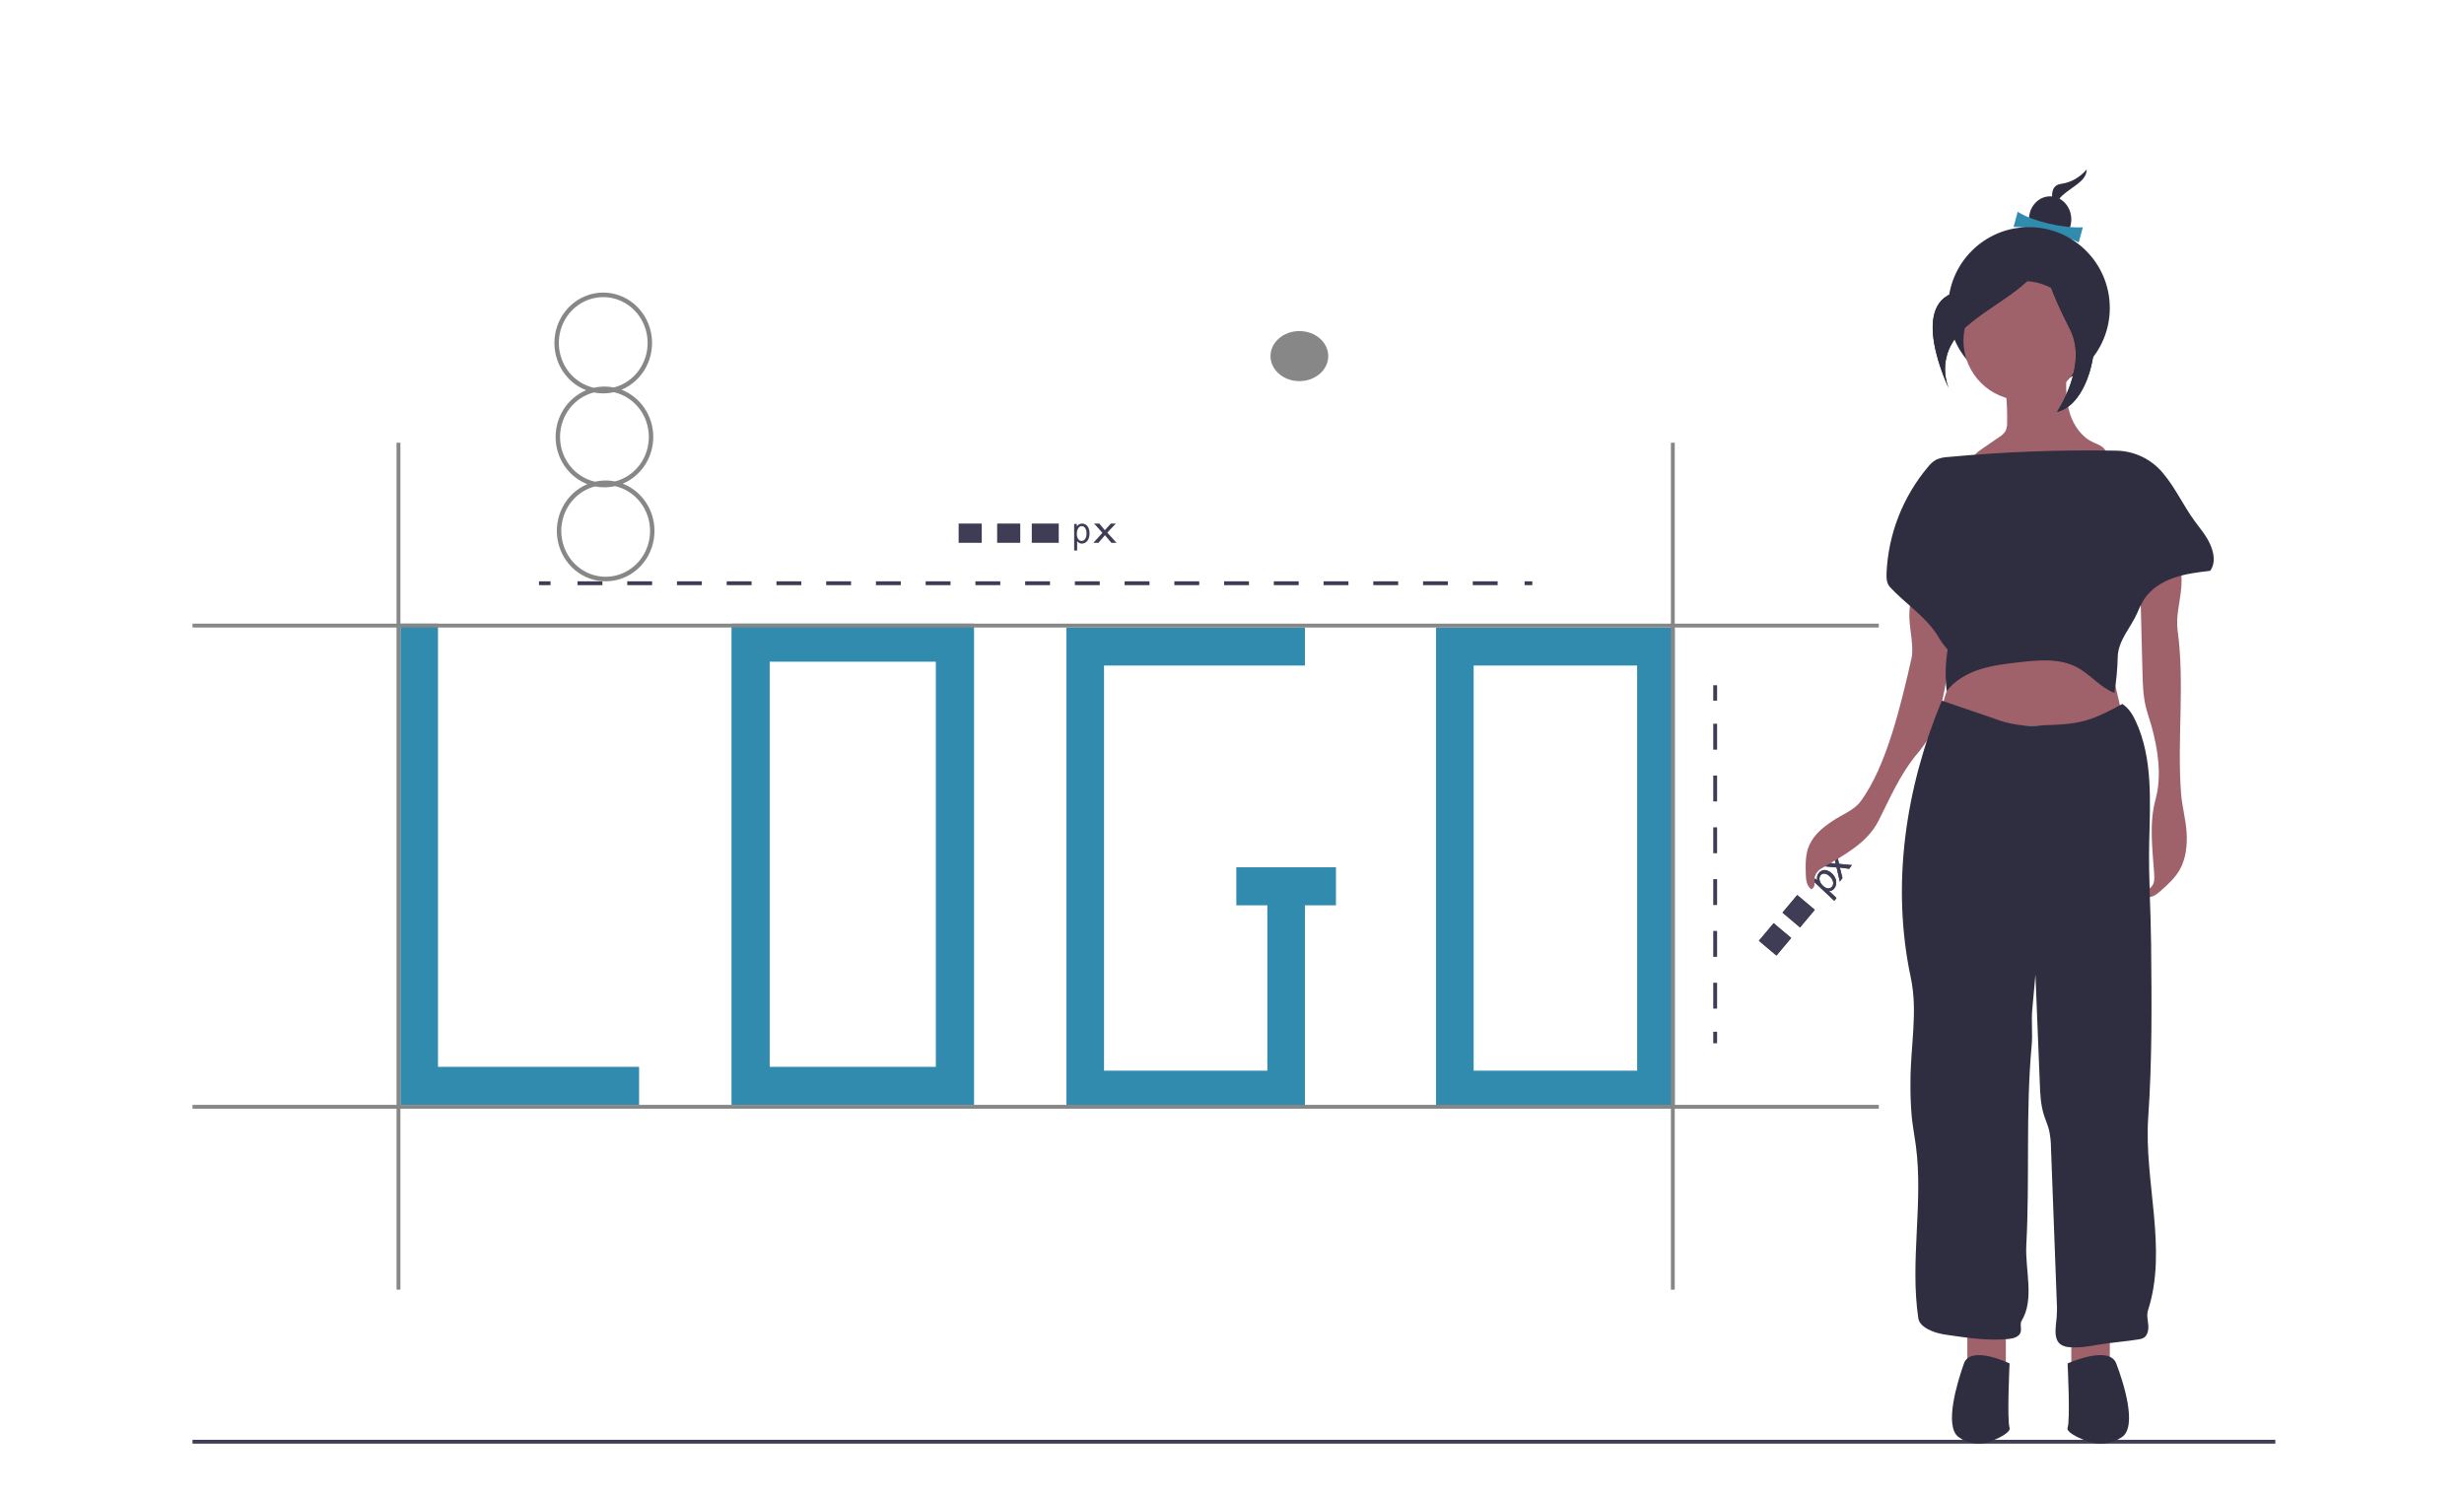 <svg width="640" height="389" viewBox="0 0 640 389" fill="none" xmlns="http://www.w3.org/2000/svg">
<path d="M476.44 234L471 228.878L471.511 228.197L472.022 228.679C471.943 228.364 471.929 228.033 471.979 227.711C472.044 227.386 472.182 227.085 472.38 226.836C472.64 226.477 472.991 226.215 473.387 226.085C473.788 225.96 474.213 225.973 474.607 226.122C475.048 226.282 475.456 226.539 475.807 226.877C476.185 227.222 476.494 227.654 476.712 228.143C476.907 228.576 476.981 229.065 476.923 229.546C476.872 229.993 476.708 230.414 476.45 230.761C476.279 230.997 476.058 231.181 475.807 231.298C475.578 231.404 475.333 231.456 475.086 231.451L477 233.253L476.44 234ZM473.496 230.074C473.868 230.485 474.356 230.737 474.876 230.786C475.064 230.794 475.25 230.754 475.421 230.669C475.593 230.583 475.744 230.455 475.865 230.294C475.988 230.129 476.076 229.935 476.122 229.725C476.168 229.516 476.17 229.298 476.129 229.088C475.989 228.502 475.671 227.989 475.23 227.637C474.856 227.227 474.366 226.975 473.845 226.923C473.657 226.911 473.47 226.947 473.297 227.03C473.125 227.112 472.972 227.238 472.85 227.398C472.729 227.567 472.645 227.765 472.605 227.977C472.564 228.188 472.567 228.407 472.614 228.617C472.748 229.203 473.06 229.718 473.496 230.074V230.074Z" fill="#3F3D56"/>
<path d="M477.877 229L477.034 225.333L474 225.033L474.707 224.064L476.149 224.264C476.423 224.303 476.648 224.34 476.827 224.376C476.754 224.09 476.693 223.833 476.644 223.604L476.268 221.925L476.944 221L477.659 224.389L481 224.722L480.306 225.673L478.388 225.417L477.873 225.345L478.562 228.062L477.877 229Z" fill="#3F3D56"/>
<path d="M460.688 239.804L456.858 244.374L461.414 248.216L465.244 243.646L460.688 239.804Z" fill="#3F3D56"/>
<path d="M466.815 232.493L462.985 237.062L467.541 240.904L471.371 236.335L466.815 232.493Z" fill="#3F3D56"/>
<path d="M476.44 234L471 228.878L471.511 228.197L472.022 228.679C471.943 228.364 471.929 228.033 471.979 227.711C472.044 227.386 472.182 227.085 472.38 226.836C472.64 226.477 472.991 226.215 473.387 226.085C473.788 225.96 474.213 225.973 474.607 226.122C475.048 226.282 475.456 226.539 475.807 226.877C476.185 227.222 476.494 227.654 476.712 228.143C476.907 228.576 476.981 229.065 476.923 229.546C476.872 229.993 476.708 230.414 476.45 230.761C476.279 230.997 476.058 231.181 475.807 231.298C475.578 231.404 475.333 231.456 475.086 231.451L477 233.253L476.44 234ZM473.496 230.074C473.868 230.485 474.356 230.737 474.876 230.786C475.064 230.794 475.25 230.754 475.421 230.669C475.593 230.583 475.744 230.455 475.865 230.294C475.988 230.129 476.076 229.935 476.122 229.725C476.168 229.516 476.17 229.298 476.129 229.088C475.989 228.502 475.671 227.989 475.23 227.637C474.856 227.227 474.366 226.975 473.845 226.923C473.657 226.911 473.47 226.947 473.297 227.03C473.125 227.112 472.972 227.238 472.85 227.398C472.729 227.567 472.645 227.765 472.605 227.977C472.564 228.188 472.567 228.407 472.614 228.617C472.748 229.203 473.06 229.718 473.496 230.074V230.074Z" fill="#3F3D56"/>
<path d="M477.877 229L477.034 225.333L474 225.033L474.707 224.064L476.149 224.264C476.423 224.303 476.648 224.34 476.827 224.376C476.754 224.09 476.693 223.833 476.644 223.604L476.268 221.925L476.944 221L477.659 224.389L481 224.722L480.306 225.673L478.388 225.417L477.873 225.345L478.562 228.062L477.877 229Z" fill="#3F3D56"/>
<path d="M460.688 239.804L456.858 244.374L461.414 248.216L465.244 243.646L460.688 239.804Z" fill="#3F3D56"/>
<path d="M466.815 232.493L462.985 237.062L467.541 240.904L471.371 236.335L466.815 232.493Z" fill="#3F3D56"/>
<path d="M591 374H50V375H591V374Z" fill="#3F3D56"/>
<path d="M337.5 99C341.642 99 345 96.09 345 92.5C345 88.91 341.642 86 337.5 86C333.358 86 330 88.91 330 92.5C330 96.09 333.358 99 337.5 99Z" fill="#888787"/>
<path d="M169.683 113.325C169.645 110.687 168.838 108.123 167.367 105.966C165.896 103.809 163.829 102.161 161.436 101.236C164.179 100.091 166.448 97.993 167.851 95.304C169.254 92.615 169.702 89.504 169.118 86.51C168.534 83.516 166.954 80.826 164.653 78.907C162.351 76.988 159.472 75.96 156.514 76.001C153.556 76.042 150.705 77.149 148.453 79.131C146.202 81.113 144.693 83.845 144.187 86.854C143.681 89.864 144.21 92.961 145.682 95.61C147.154 98.26 149.476 100.294 152.248 101.363C149.878 102.351 147.853 104.055 146.437 106.252C145.022 108.449 144.283 111.037 144.317 113.675C144.352 116.314 145.157 118.88 146.629 121.037C148.101 123.194 150.17 124.842 152.564 125.764C149.821 126.909 147.552 129.007 146.149 131.696C144.746 134.385 144.298 137.496 144.882 140.49C145.466 143.484 147.046 146.174 149.347 148.093C151.649 150.012 154.528 151.04 157.486 150.999C160.444 150.958 163.295 149.851 165.547 147.869C167.798 145.887 169.307 143.155 169.813 140.146C170.319 137.136 169.79 134.039 168.318 131.39C166.846 128.74 164.524 126.706 161.752 125.637C164.12 124.647 166.144 122.942 167.558 120.745C168.973 118.549 169.714 115.962 169.683 113.325V113.325ZM145.154 89.258C145.123 87.018 145.705 84.815 146.832 82.902C147.96 80.988 149.587 79.442 151.527 78.441C153.468 77.439 155.642 77.023 157.801 77.24C159.96 77.457 162.016 78.299 163.733 79.668C165.45 81.037 166.757 82.879 167.506 84.981C168.255 87.083 168.414 89.36 167.965 91.551C167.516 93.742 166.477 95.758 164.969 97.368C163.46 98.977 161.542 100.114 159.436 100.649C157.715 100.301 155.943 100.326 154.232 100.721C151.689 100.147 149.408 98.702 147.76 96.621C146.112 94.54 145.193 91.945 145.154 89.258V89.258ZM168.846 137.742C168.877 139.982 168.295 142.185 167.168 144.098C166.04 146.012 164.413 147.558 162.473 148.559C160.532 149.561 158.358 149.977 156.199 149.76C154.04 149.543 151.984 148.701 150.267 147.332C148.55 145.963 147.243 144.121 146.494 142.019C145.745 139.917 145.586 137.64 146.035 135.449C146.484 133.258 147.523 131.242 149.031 129.632C150.54 128.023 152.458 126.886 154.564 126.351C156.285 126.699 158.057 126.674 159.768 126.279C162.311 126.853 164.592 128.298 166.24 130.379C167.888 132.46 168.807 135.055 168.846 137.742V137.742ZM159.752 125.05C158.031 124.703 156.26 124.728 154.549 125.122C152.003 124.553 149.719 123.109 148.071 121.027C146.422 118.946 145.505 116.348 145.47 113.659C145.436 110.97 146.285 108.349 147.879 106.222C149.473 104.095 151.718 102.589 154.248 101.95C155.969 102.297 157.74 102.272 159.451 101.878C161.997 102.447 164.281 103.891 165.929 105.973C167.578 108.054 168.495 110.652 168.53 113.341C168.564 116.03 167.715 118.651 166.121 120.778C164.527 122.905 162.282 124.411 159.752 125.05H159.752Z" fill="#888787"/>
<path d="M113.767 162H104V277.12V287H113.767H166V277.12H113.767V162Z" fill="#318BAF"/>
<path d="M199.925 162H190V287H253V162H199.925ZM243.075 277.12H199.925V171.88H243.075V277.12Z" fill="#318BAF"/>
<path d="M425.233 163H373V288H435V163H425.233ZM425.233 278.12H382.767V172.88H425.233V278.12Z" fill="#318BAF"/>
<path d="M329.182 225.285H321.121V235.165H329.182V278.12H286.758V172.88H338.94V163H286.758H277V172.88V278.12V288H286.758H329.182H338.94V278.12V235.165H347V225.285H338.94H329.182Z" fill="#318BAF"/>
<path d="M143 151H140V152H143V151Z" fill="#3F3D56"/>
<path d="M389 152H382.54V151H389V152ZM376.081 152H369.622V151H376.081V152ZM363.162 152H356.703V151H363.162V152ZM350.243 152H343.784V151H350.243V152ZM337.325 152H330.865V151H337.325V152ZM324.405 152H317.946V151H324.405V152ZM311.486 152H305.027V151H311.486V152ZM298.568 152H292.108V151H298.568V152ZM285.649 152H279.189V151H285.649V152ZM272.73 152H266.27V151H272.73L272.73 152ZM259.811 152H253.351V151H259.811V152ZM246.892 152H240.433V151H246.892V152ZM233.973 152H227.514V151H233.973V152ZM221.054 152H214.595V151H221.054V152ZM208.135 152H201.676V151H208.135V152ZM195.216 152H188.757V151H195.216L195.216 152ZM182.297 152H175.838V151H182.297V152ZM169.378 152H162.919V151H169.378V152ZM156.46 152H150V151H156.46V152Z" fill="#3F3D56"/>
<path d="M398 151H396V152H398V151Z" fill="#3F3D56"/>
<path d="M446 178H445V182H446V178Z" fill="#3F3D56"/>
<path d="M446 262H445V255.273H446V262ZM446 248.545H445V241.818H446V248.545ZM446 235.091H445V228.364H446V235.091ZM446 221.636H445V214.909H446V221.636ZM446 208.182H445V201.455H446V208.182ZM446 194.727H445V188H446V194.727Z" fill="#3F3D56"/>
<path d="M446 268H445V271H446V268Z" fill="#3F3D56"/>
<path d="M104 115H103V335H104V115Z" fill="#888787"/>
<path d="M435 115H434V335H435V115Z" fill="#888787"/>
<path d="M488 287H50V288H488V287Z" fill="#888787"/>
<path d="M488 162H50V163H488V162Z" fill="#888787"/>
<path d="M521.334 109.727C521.374 110.493 521.233 111.258 520.922 111.957C520.498 112.612 519.928 113.155 519.258 113.542L514.401 116.884C512.969 117.87 511.35 119.617 512.269 121.11C512.623 121.591 513.103 121.962 513.654 122.18C518.629 124.616 524.307 125.079 529.824 124.99C533.343 124.933 537.023 124.615 540.002 122.704C541.42 121.794 542.644 120.543 544.201 119.912C545.278 119.476 546.678 119.157 546.954 118.008C547.328 116.451 545.32 115.589 543.87 114.972C540.768 113.651 538.613 110.598 537.603 107.327C536.593 104.055 536.586 100.555 536.745 97.129C536.788 96.885 536.783 96.634 536.73 96.392C536.677 96.15 536.577 95.921 536.436 95.719C536.114 95.451 535.711 95.306 535.296 95.31C531.952 94.966 528.586 94.908 525.233 95.137C523.985 95.124 522.756 95.45 521.672 96.082C519.632 97.508 520.79 99.925 521.005 101.932C521.279 104.52 521.389 107.124 521.334 109.727V109.727Z" fill="#9F616A"/>
<path d="M542 44C540.256 46.084 537.868 47.423 535.276 47.771C530.793 48.457 534.315 56 534.315 56C534.315 56 533.035 53.257 535.596 50.857C538.158 48.457 542 47.086 542 44Z" fill="#2F2E41"/>
<path d="M532.5 63C535.538 63 538 60.314 538 57C538 53.686 535.538 51 532.5 51C529.462 51 527 53.686 527 57C527 60.314 529.462 63 532.5 63Z" fill="#2F2E41"/>
<path d="M539.923 63C535.267 60.663 527.256 58.824 523 58.956L524.077 55C527.845 57.46 535.813 59.333 541 59.044L539.923 63Z" fill="#318BAF"/>
<path d="M527 101C538.598 101 548 91.598 548 80C548 68.402 538.598 59 527 59C515.402 59 506 68.402 506 80C506 91.598 515.402 101 527 101Z" fill="#2F2E41"/>
<path d="M521 345H511V361H521V345Z" fill="#9F616A"/>
<path d="M548 345H538V361H548V345Z" fill="#9F616A"/>
<path d="M507.83 172.333L503 188.044L552 189L548.082 172.333L535.258 164L507.83 172.333Z" fill="#9F616A"/>
<path d="M525.5 104C534.06 104 541 97.06 541 88.5C541 79.94 534.06 73 525.5 73C516.94 73 510 79.94 510 88.5C510 97.06 516.94 104 525.5 104Z" fill="#9F616A"/>
<path d="M497.49 152C496.392 154.698 495.864 157.587 495.938 160.491C496.074 163.858 497.145 168.165 496.478 171.086C493.898 182.387 490.071 199.168 483.154 208.32C481.53 210.469 478.354 211.653 475.945 213.281C473.536 214.908 471.244 216.688 469.938 219.568C468.923 221.808 468.957 224.528 469.034 227.071C469.077 228.473 469.216 230.075 470.456 231C470.714 230.894 470.932 230.713 471.08 230.481C471.229 230.249 471.301 229.978 471.287 229.705C471.349 229.128 471.231 228.54 471.332 227.946C471.45 227.422 471.685 226.93 472.022 226.507C472.358 226.084 472.787 225.74 473.277 225.5C478.926 222.079 484.969 219.094 487.963 213.139C490.956 207.183 493.227 201.872 497.28 196.627C498.425 195.302 499.488 193.912 500.465 192.464C502.04 189.813 503.225 186.956 503.983 183.98C505.64 177.743 506.387 171.176 506.893 164.815C507.151 161.563 507.133 158.08 504.614 155.978C502.285 154.034 499.45 154.28 497.49 152Z" fill="#9F616A"/>
<path d="M565.774 144C566.545 146.894 566.804 149.909 566.539 152.9C566.215 156.522 565.124 160.13 565.614 163.731C567.511 177.664 565.442 192.079 566.508 206.108C566.758 209.401 567.777 213.046 567.958 216.345C568.139 219.643 567.771 223.084 566.157 225.93C564.901 228.143 562.98 229.849 561.096 231.513C560.057 232.43 558.688 233.405 557.444 232.826C557.334 232.567 557.306 232.278 557.364 232.002C557.423 231.725 557.564 231.475 557.768 231.288C558.139 230.875 558.628 230.586 558.97 230.147C559.629 229.299 559.602 228.098 559.528 227.01C559.09 220.55 558.176 213.927 559.872 207.695C561.564 201.482 560.525 194.698 558.801 188.494C558.34 186.836 557.74 185.221 557.339 183.546C556.645 180.641 556.565 177.621 556.488 174.629L556.014 156.168C555.934 153.023 556.118 149.314 558.64 147.575C560.973 145.967 563.938 146.196 565.774 144Z" fill="#9F616A"/>
<path d="M551.25 182.856C548.159 184.541 545.033 186.24 541.64 187.18C538.088 188.164 534.362 188.284 530.678 188.397C526.281 188.835 521.844 188.207 517.742 186.567L504.364 182C494.9 204.729 491.18 229.915 496.316 253.994C498.186 262.761 496.227 271.842 496.231 280.807C496.175 283.984 496.29 287.162 496.577 290.326C496.842 292.767 497.31 295.182 497.631 297.616C499.587 312.444 496.057 327.617 498.261 342.411C498.563 344.442 501.026 345.566 502.985 346.183C503.973 346.466 504.982 346.669 506.002 346.79C511.189 347.55 516.436 348.311 521.655 347.812C522.93 347.69 524.441 347.299 524.829 346.078C525.138 345.105 524.575 343.941 525.106 343.068C528.494 337.499 525.969 329.868 526.318 323.358C527.238 306.137 526.112 288.826 527.701 271.654C528.005 268.367 527.572 265.465 527.869 262.177L528.072 259.944L528.686 253.161C529.053 262.616 529.447 271.844 529.814 281.299C529.921 284.049 530.033 286.834 530.839 289.465C531.266 290.857 531.883 292.19 532.233 293.604C532.557 295.132 532.722 296.69 532.728 298.253L534.293 339.906C534.285 341.405 534.178 342.901 533.973 344.386C533.82 346.09 533.789 348.098 535.13 349.161C535.83 349.641 536.653 349.909 537.501 349.934C540.052 350.173 542.613 349.722 545.136 349.272C547.689 348.817 552.995 348.363 555.548 347.908C555.935 347.858 556.312 347.752 556.667 347.592C557.819 347.003 558.104 345.478 557.995 344.189C557.886 342.9 557.529 341.571 557.928 340.341C563.097 324.384 556.822 306.864 557.986 290.131C559.023 275.23 558.877 260.275 558.73 245.338C558.644 236.505 558.046 227.865 558.231 219.034C558.456 208.274 559.257 197.003 554.698 187.253C553.893 185.532 552.85 183.882 551.25 182.856Z" fill="#2F2E41"/>
<path d="M521.966 354.165C521.966 354.165 511.864 349.294 510.122 354.165C508.381 359.035 504.897 370.515 508.729 373.298C509.968 374.2 511.42 374.766 512.943 374.942C514.466 375.117 516.009 374.895 517.421 374.298C519.896 373.248 522.319 371.921 521.966 370.863C521.269 368.775 521.966 354.165 521.966 354.165Z" fill="#2F2E41"/>
<path d="M537.037 354.165C537.037 354.165 547.812 349.294 549.67 354.165C551.527 359.035 555.243 370.515 551.156 373.298C549.834 374.2 548.286 374.766 546.661 374.942C545.036 375.117 543.39 374.895 541.884 374.298C539.245 373.248 536.66 371.921 537.037 370.863C537.78 368.775 537.037 354.165 537.037 354.165Z" fill="#2F2E41"/>
<path d="M549.667 117.062C535.089 116.804 520.507 117.354 505.99 118.709C504.91 118.741 503.846 118.985 502.861 119.428C502.036 119.925 501.314 120.574 500.733 121.34C494.236 129.083 490.471 138.727 490.015 148.797C489.96 150.099 490.011 151.539 490.899 152.498C494.924 156.844 500.026 160.017 503.215 165C503.955 166.345 504.851 167.599 505.885 168.737C505.296 172.298 505.208 175.923 505.625 179.508C507.738 176.764 510.899 174.962 514.206 173.891C517.513 172.821 520.997 172.422 524.453 172.029C529.496 171.455 534.893 170.942 539.387 173.287C542.913 175.127 545.483 178.556 549.192 180C549.694 176.913 549.983 173.796 550.058 170.671C550.163 166.293 553.472 163.062 555.215 159.04C555.689 157.853 556.267 156.709 556.94 155.621C558.706 152.948 561.582 151.151 564.62 150.094C567.658 149.037 570.883 148.651 574.079 148.27C575.533 146.239 575.065 143.642 574.054 141.361C573.044 139.081 571.357 137.177 569.896 135.151C567.059 131.216 565.022 126.729 561.904 123.01C560.431 121.186 558.57 119.707 556.455 118.679C554.34 117.65 552.022 117.098 549.667 117.062V117.062Z" fill="#2F2E41"/>
<path d="M531 64C531 64 523.778 73.514 509.334 75.629C494.889 77.743 506.238 101 506.238 101C506.238 101 502.111 92.543 510.365 85.143C518.619 77.743 531 73.514 531 64Z" fill="#2F2E41"/>
<path d="M531.374 64C531.374 64 535.236 78.683 541.028 80.781C546.82 82.878 543.924 104.902 534.27 107C534.27 107 542.476 94.939 537.649 85.5C532.822 76.061 529.926 68.719 531.374 64Z" fill="#2F2E41"/>
<path d="M531 64C531 64 523.778 73.514 509.334 75.629C494.889 77.743 506.238 101 506.238 101C506.238 101 502.111 92.543 510.365 85.143C518.619 77.743 531 73.514 531 64Z" fill="#2F2E41"/>
<path d="M531.374 64C531.374 64 535.236 78.683 541.028 80.781C546.82 82.878 543.924 104.902 534.27 107C534.27 107 542.476 94.939 537.649 85.5C532.822 76.061 529.926 68.719 531.374 64Z" fill="#2F2E41"/>
<path d="M279 143V136.113H279.711V136.76C279.859 136.527 280.053 136.332 280.28 136.191C280.516 136.057 280.781 135.992 281.048 136.001C281.417 135.993 281.781 136.108 282.089 136.329C282.396 136.557 282.634 136.879 282.77 137.255C282.926 137.671 283.004 138.116 283 138.565C283.006 139.038 282.92 139.507 282.746 139.941C282.594 140.327 282.337 140.654 282.008 140.879C281.705 141.09 281.352 141.203 280.991 141.204C280.748 141.209 280.507 141.148 280.291 141.026C280.094 140.916 279.92 140.763 279.781 140.576V143L279 143ZM279.707 138.631C279.67 139.135 279.797 139.638 280.067 140.051C280.171 140.195 280.303 140.31 280.454 140.39C280.605 140.47 280.771 140.511 280.939 140.511C281.111 140.51 281.281 140.467 281.436 140.385C281.59 140.302 281.725 140.182 281.831 140.035C282.109 139.605 282.24 139.084 282.201 138.56C282.236 138.054 282.109 137.551 281.839 137.135C281.739 136.99 281.608 136.871 281.458 136.789C281.308 136.707 281.142 136.663 280.974 136.662C280.801 136.667 280.631 136.715 280.478 136.802C280.325 136.889 280.192 137.014 280.091 137.166C279.81 137.591 279.674 138.109 279.707 138.631V138.631Z" fill="#3F3D56"/>
<path d="M284 141L286.342 138.401L284.175 136H285.533L286.517 137.172C286.702 137.395 286.851 137.582 286.964 137.733C287.141 137.525 287.304 137.342 287.453 137.182L288.533 136H289.831L287.616 138.354L290 141H288.666L287.35 139.446L287 139.027L285.316 141L284 141Z" fill="#3F3D56"/>
<path d="M255 136H249V141H255V136Z" fill="#3F3D56"/>
<path d="M265 136H259V141H265V136Z" fill="#3F3D56"/>
<path d="M275 136H268V141H275V136Z" fill="#3F3D56"/>
</svg>

